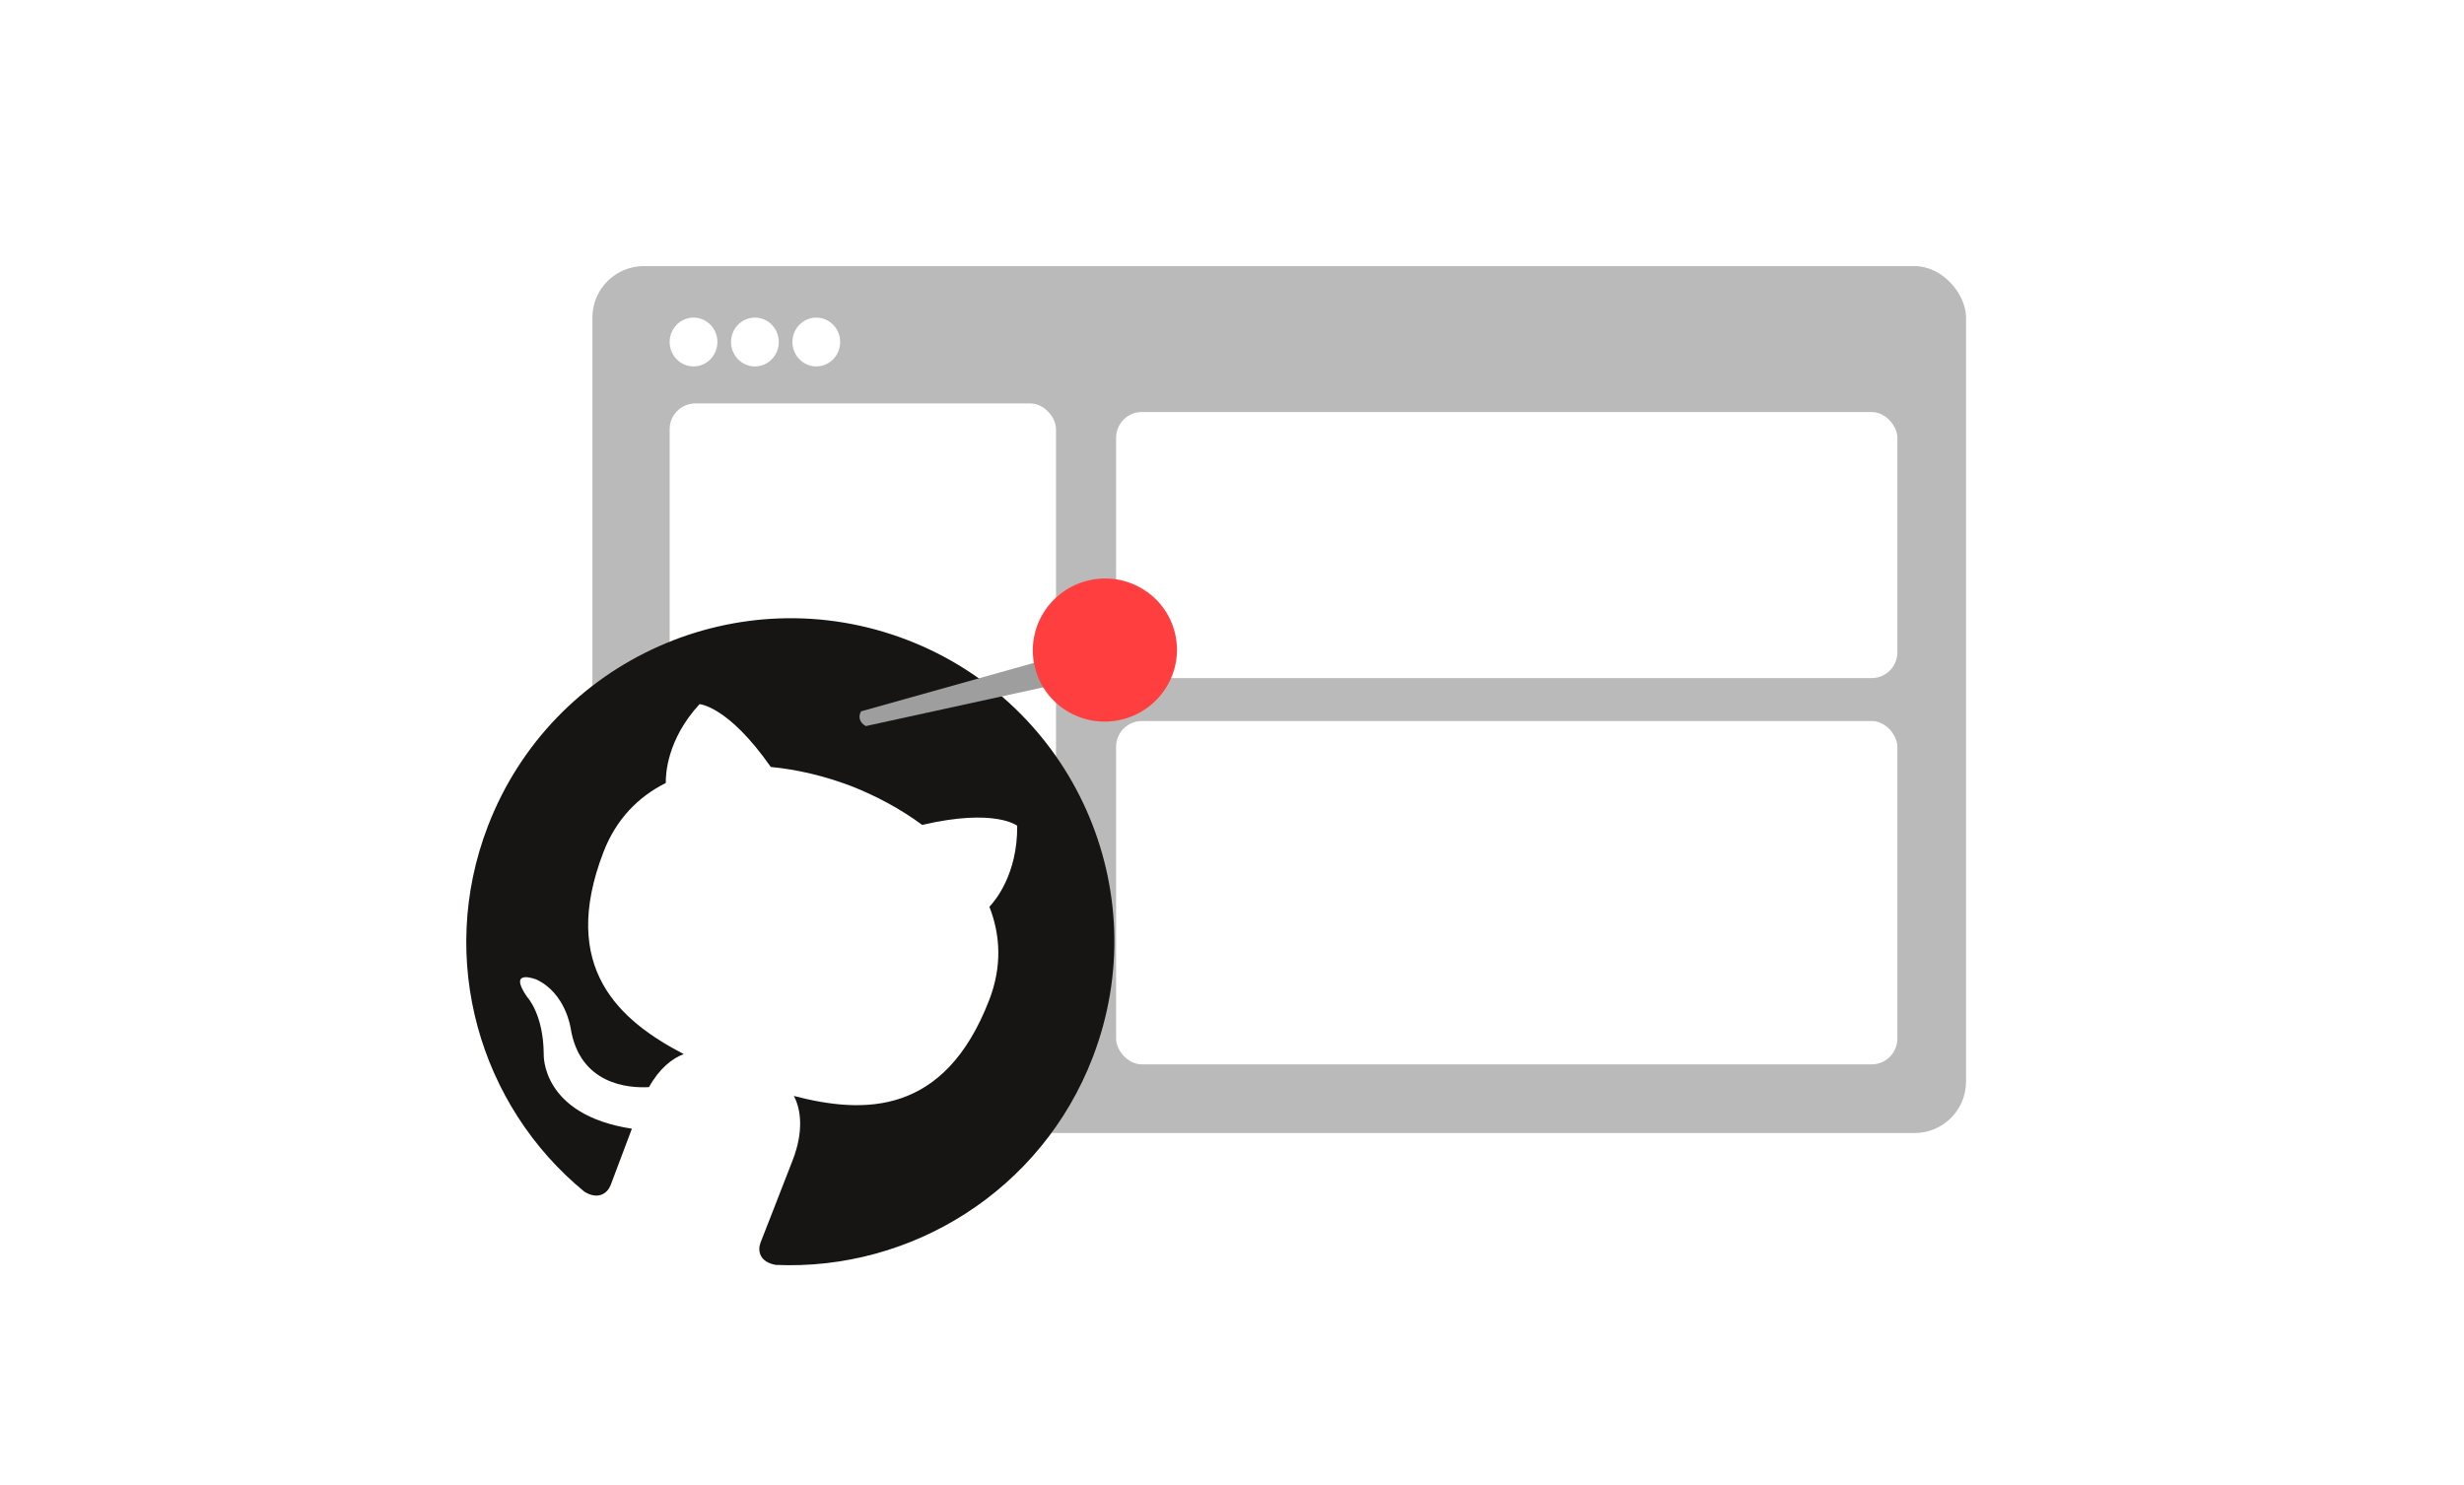 <?xml version="1.0" encoding="UTF-8"?>
<svg width="287px" height="173px" viewBox="0 0 287 173" version="1.1" xmlns="http://www.w3.org/2000/svg" xmlns:xlink="http://www.w3.org/1999/xlink">
    <!-- Generator: Sketch 61 (89581) - https://sketch.com -->
    <title>Group 4</title>
    <desc>Created with Sketch.</desc>
    <defs>
        <path d="M28.791,2.381 L28.85,5.781 L1.43,5.457 C1.114,5.174 0.948,4.862 0.933,4.521 C0.92,4.219 1.032,3.932 1.27,3.66 L28.791,2.381 Z" id="path-1"></path>
        <ellipse id="path-3" cx="9.714" cy="9.71" rx="8.398" ry="8.332"></ellipse>
    </defs>
    <g id="Page-1" stroke="none" stroke-width="1" fill="none" fill-rule="evenodd">
        <g id="Group-4">
            <rect id="Rectangle" fill="#FFFFFF" x="0" y="0" width="287" height="173"></rect>
            <g id="Group" transform="translate(69, 31)">
                <rect id="Rectangle" fill="#BABABA" x="0" y="0" width="160" height="101" rx="6"></rect>
                <rect id="Rectangle" fill="#FFFFFF" x="9" y="16" width="45" height="77" rx="3"></rect>
                <rect id="Rectangle" fill="#FFFFFF" x="61" y="17" width="91" height="31" rx="3"></rect>
                <rect id="Rectangle" fill="#FFFFFF" x="61" y="53" width="91" height="40" rx="3"></rect>
                <path d="M11.781,6 C13.316,6 14.561,7.273 14.561,8.844 C14.561,10.414 13.316,11.688 11.781,11.688 C10.245,11.688 9,10.414 9,8.844 C9,7.273 10.245,6 11.781,6 Z M18.931,6 C20.466,6 21.711,7.273 21.711,8.844 C21.711,10.414 20.466,11.688 18.931,11.688 C17.395,11.688 16.15,10.414 16.15,8.844 C16.15,7.273 17.395,6 18.931,6 Z M26.081,6 C27.616,6 28.861,7.273 28.861,8.844 C28.861,10.414 27.616,11.688 26.081,11.688 C24.545,11.688 23.3,10.414 23.3,8.844 C23.3,7.273 24.545,6 26.081,6 Z" id="Combined-Shape" fill="#FFFFFF"></path>
            </g>
            <g id="Group-3" transform="translate(44, 61)">
                <path d="M43,102 C52.176,102 42.935,94.818 48.5,86.99 C57.338,74.557 78.266,57.572 78.266,43 C78.266,19.252 66.748,16 43,16 C23.44,16 23.937,29.971 18.721,47.847 C17.605,51.674 0,54.812 0,59 C0,82.748 19.252,102 43,102 Z" id="Oval" fill="#FFFFFF"></path>
                <path d="M10.674,48.808 C10.658,65.465 21.451,79.587 36.431,84.558 C38.315,84.905 39.008,83.738 39.009,82.742 C39.01,81.843 38.978,78.873 38.965,75.723 C28.471,78.013 26.263,71.287 26.263,71.287 C24.552,66.931 22.081,65.774 22.081,65.774 C18.661,63.437 22.341,63.482 22.341,63.482 C26.128,63.745 28.118,67.362 28.118,67.362 C31.477,73.122 36.937,71.451 39.09,70.486 C39.431,68.049 40.41,66.385 41.489,65.442 C33.113,64.497 24.311,61.272 24.324,46.826 C24.328,42.71 25.804,39.346 28.219,36.703 C27.829,35.754 26.541,31.921 28.594,26.726 C28.594,26.726 31.762,25.71 38.964,30.581 C41.973,29.743 45.2,29.321 48.404,29.303 C51.609,29.315 54.838,29.731 57.851,30.563 C65.053,25.679 68.215,26.689 68.215,26.689 C70.263,31.88 68.968,35.716 68.575,36.666 C70.991,39.304 72.451,42.666 72.447,46.782 C72.434,61.262 63.609,64.459 55.21,65.4 C56.562,66.568 57.765,68.862 57.762,72.379 C57.757,77.423 57.709,81.483 57.708,82.725 C57.707,83.728 58.385,84.903 60.297,84.531 C75.278,79.527 86.083,65.39 86.098,48.738 C86.118,27.916 69.249,11.053 48.421,11.072 C27.596,11.092 10.693,27.986 10.674,48.808 Z" id="Fill-5" fill="#161514" transform="translate(48.386, 47.847) rotate(21) translate(-48.386, -47.847) "></path>
                <g id="Group-2" transform="translate(75.097, 17.087) rotate(-10) translate(-75.097, -17.087) translate(53.597, 5.587)">
                    <g id="Path" transform="translate(15.39, 12.534) rotate(6) translate(-15.39, -12.534) translate(0.89, 8.534)">
                        <mask id="mask-2" fill="white">
                            <use xlink:href="#path-1"></use>
                        </mask>
                        <use id="Mask" fill="#9E9E9E" transform="translate(14.891, 4.081) rotate(-9) translate(-14.891, -4.081) " xlink:href="#path-1"></use>
                    </g>
                    <g id="Oval" transform="translate(31.615, 11.165) rotate(6) translate(-31.615, -11.165) translate(21.615, 1.165)">
                        <mask id="mask-4" fill="white">
                            <use xlink:href="#path-3"></use>
                        </mask>
                        <use id="Mask" fill="#FF3F3F" transform="translate(9.714, 9.71) rotate(-9) translate(-9.714, -9.71) " xlink:href="#path-3"></use>
                    </g>
                </g>
            </g>
        </g>
    </g>
</svg>